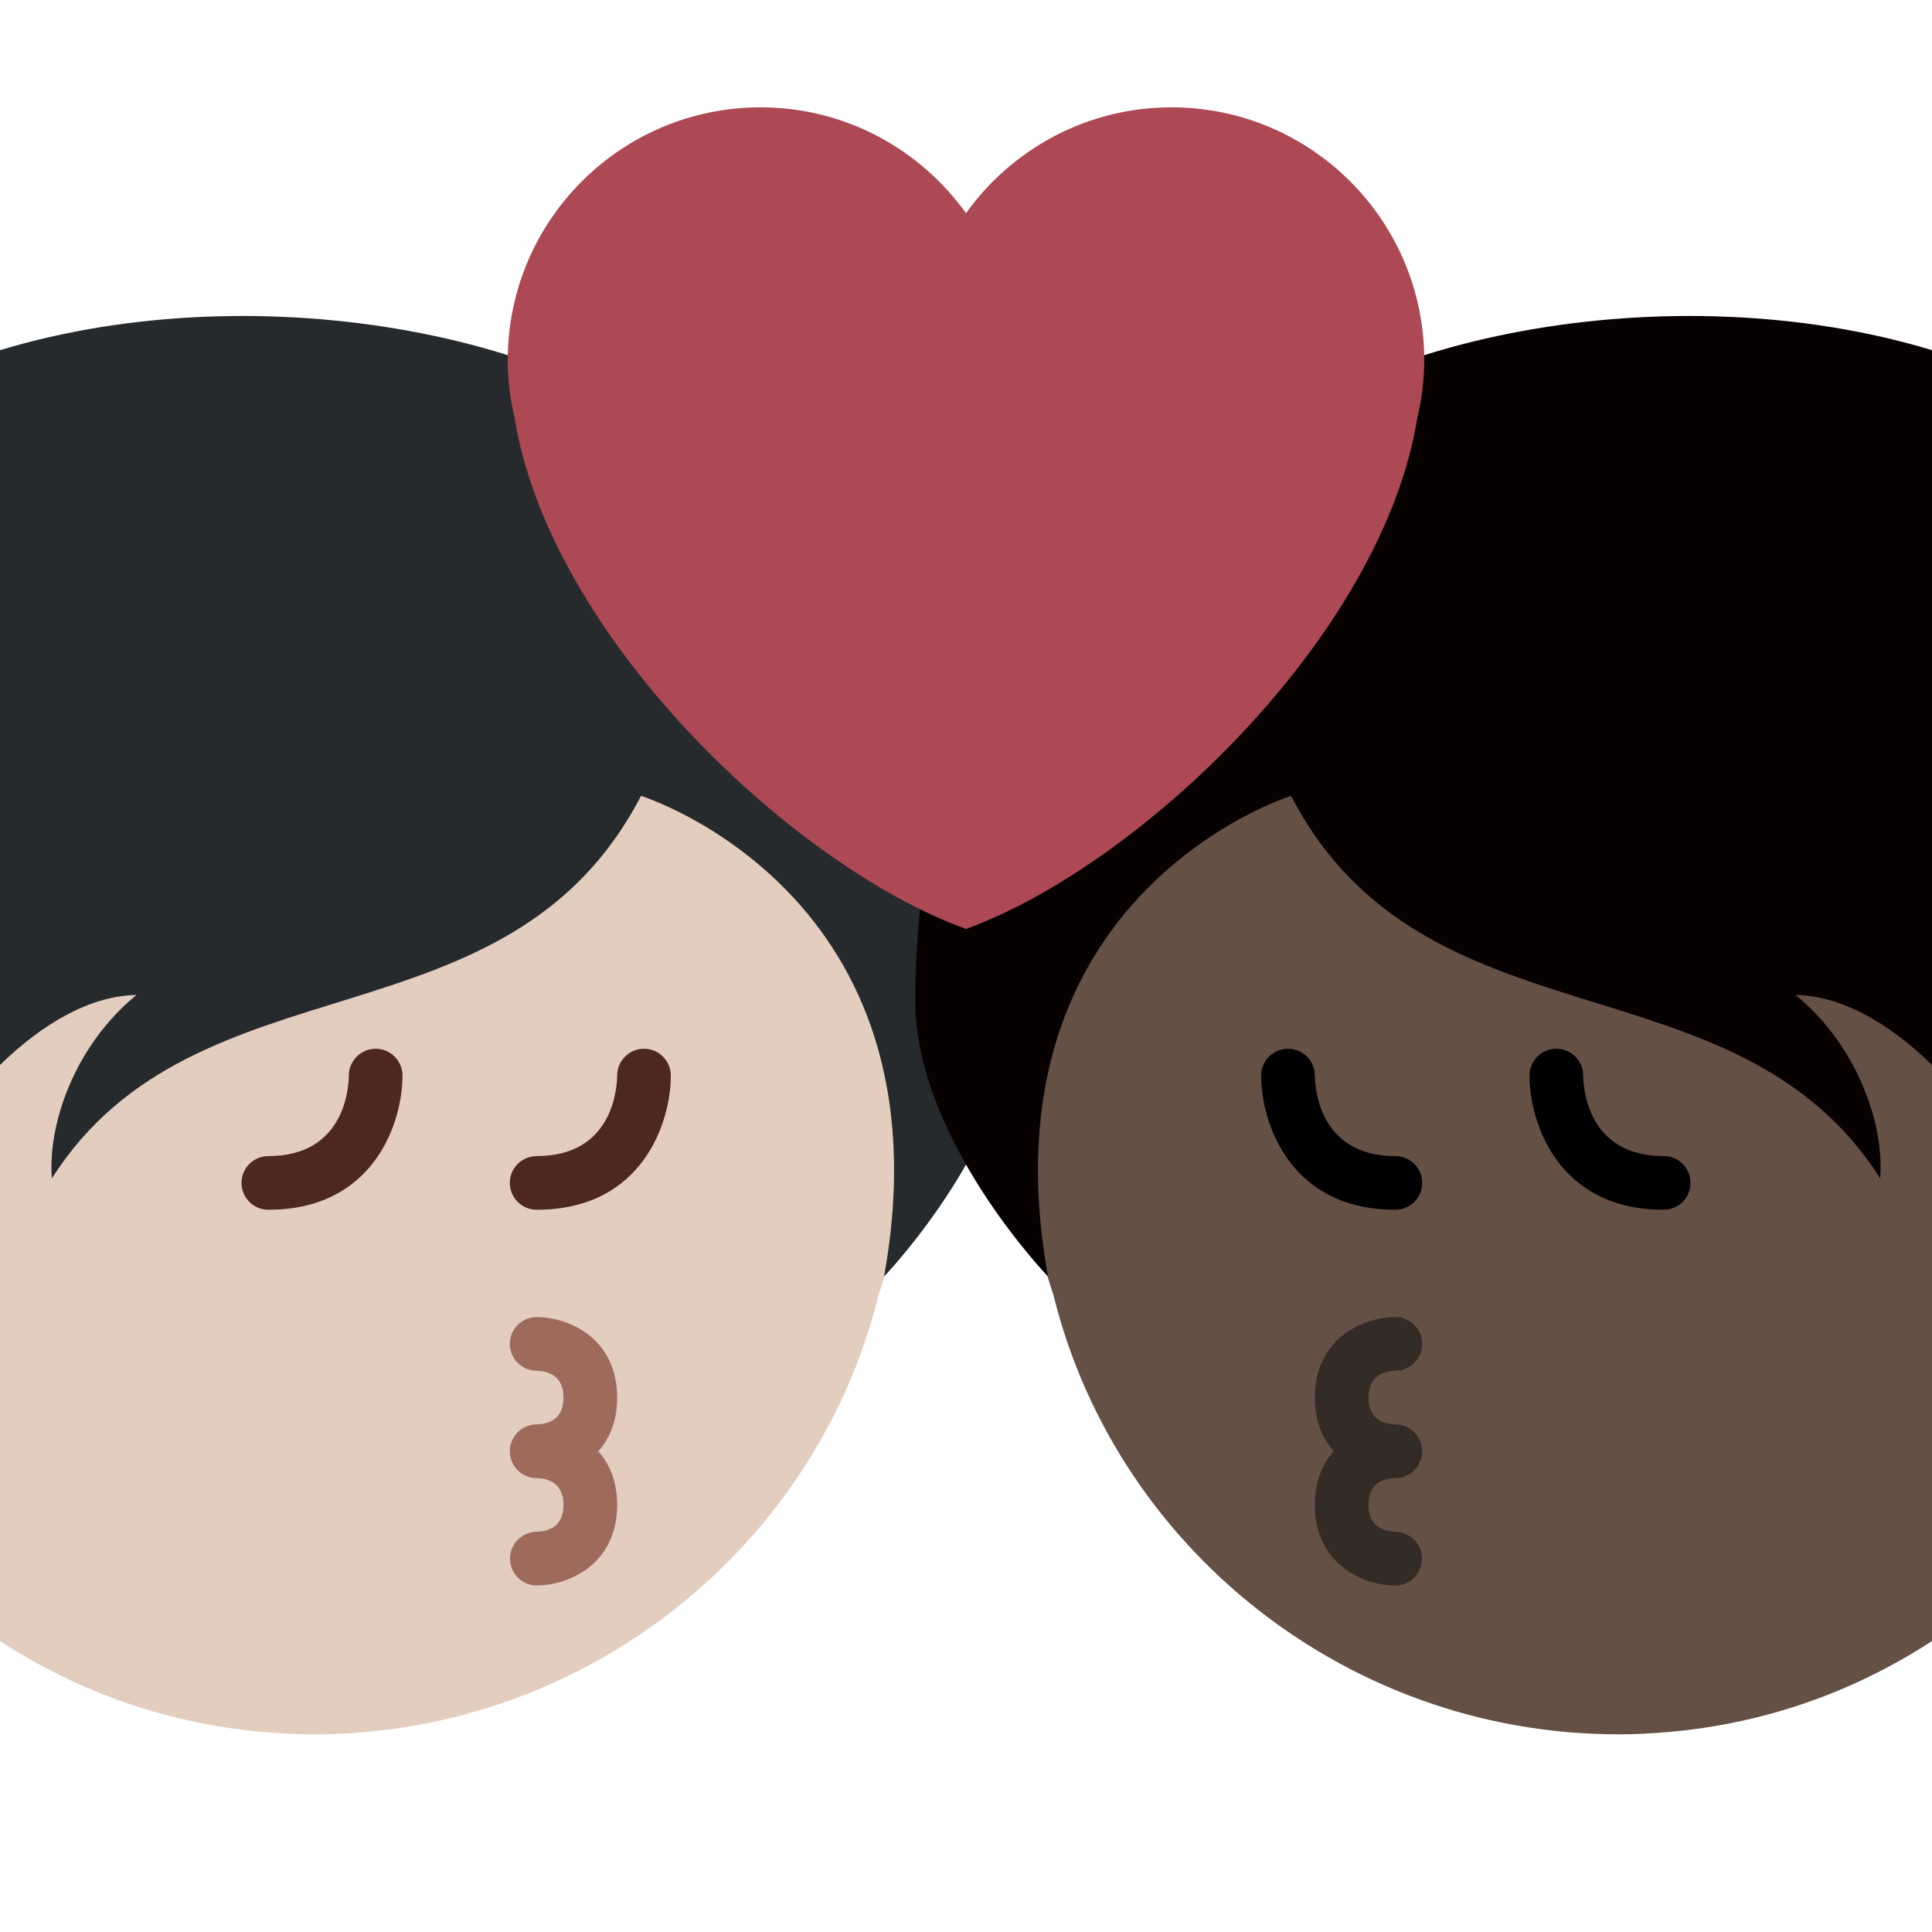 <svg viewBox="0 0 36 36" xmlns="http://www.w3.org/2000/svg"><path fill="#e2cdbf" d="M5 8.316c-1.787 0-3.476.401-5 1.102v21.16c1.53 1 3.342 1.625 5.318 1.723.016.001.031.005.047.005 5.241.23 9.807-3.307 11.006-8.177.402-1.199.629-2.479.629-3.813 0-6.627-5.374-12-12-12z" /><path fill="#4d2821" d="M10 22.542c1.977 0 2.5-1.636 2.5-2.5 0-.276-.224-.5-.5-.5-.275 0-.499.223-.5.497-.003.252-.089 1.503-1.5 1.503-.276 0-.5.224-.5.5s.224.5.5.5zm-2.5-2.5c0-.276-.224-.5-.5-.5-.275 0-.499.223-.5.497-.003.252-.089 1.503-1.5 1.503-.276 0-.5.224-.5.5s.224.5.5.5c1.977 0 2.5-1.636 2.5-2.5z" /><path fill="#9e6a5b" d="M9.995 26.542c-.273.003-.495.226-.495.5 0 .272.218.494.489.5H10c.225.006.5.098.5.5s-.275.494-.506.5c-.273.007-.494.232-.49.506.003.274.223.494.496.494.602 0 1.5-.399 1.5-1.5 0-.438-.143-.765-.352-1 .209-.235.352-.562.352-1 0-1.101-.898-1.5-1.5-1.5-.276 0-.5.224-.5.5 0 .274.222.497.495.5.23.006.505.098.505.5s-.274.494-.505.5z" /><path fill="#272a2c" d="M2.543 18.54c-1.17.957-1.657 2.437-1.576 3.417 2.691-4.234 8.495-2.335 10.977-7.127 0 0 5.82 1.809 4.529 8.956 0 0 2.474-2.568 2.474-5.143 0-3.11-.994-8.87-5.534-9.725C11.019 6.245 4.857 5.054 0 6.525v13.319c.821-.799 1.704-1.29 2.543-1.304z" /><path fill="#655045" d="M31 8.316c-6.626 0-12 5.373-12 12 0 1.334.227 2.614.629 3.813 1.198 4.87 5.765 8.406 11.006 8.177.016-.001.031-.005.047-.005 1.976-.097 3.788-.723 5.318-1.723V9.418c-1.524-.701-3.213-1.102-5-1.102z" /><path d="M26 21.542c-1.411 0-1.497-1.251-1.5-1.503-.001-.274-.225-.497-.5-.497-.276 0-.5.224-.5.5 0 .864.523 2.5 2.5 2.5.276 0 .5-.224.5-.5 0-.277-.224-.5-.5-.5zm5 0c-1.411 0-1.497-1.251-1.5-1.503-.001-.274-.225-.497-.5-.497-.276 0-.5.224-.5.5 0 .864.523 2.5 2.5 2.5.276 0 .5-.224.5-.5 0-.277-.224-.5-.5-.5z" /><path fill="#322b26" d="M26.005 25.542c.273-.003.495-.226.495-.5 0-.276-.224-.5-.5-.5-.602 0-1.5.399-1.5 1.5 0 .438.143.765.352 1-.209.235-.352.562-.352 1 0 1.101.898 1.5 1.5 1.5.273 0 .493-.22.496-.494.004-.273-.217-.499-.49-.506-.231-.006-.506-.098-.506-.5s.275-.494.5-.5h.011c.272-.006.489-.228.489-.5 0-.274-.222-.497-.495-.5-.23-.006-.505-.098-.505-.5 0-.403.274-.494.505-.5z" /><path fill="#070201" d="M22.588 8.918c-4.54.855-5.534 6.614-5.534 9.725 0 2.575 2.474 5.143 2.474 5.143-1.291-7.147 4.529-8.956 4.529-8.956 2.482 4.792 8.286 2.893 10.977 7.127.08-.98-.406-2.459-1.576-3.417.839.014 1.722.505 2.543 1.304V6.525c-4.858-1.471-11.02-.28-13.413 2.393z" /><path fill="#ac4955" d="M26.539 6.711c0-2.602-2.11-4.711-4.711-4.711-1.579 0-2.973.78-3.828 1.972C17.144 2.78 15.751 2 14.172 2c-2.601 0-4.711 2.109-4.711 4.711 0 .369.047.727.127 1.07.654 4.065 5.173 8.353 8.411 9.529 3.238-1.177 7.758-5.465 8.412-9.528.081-.344.128-.702.128-1.071z" /></svg>